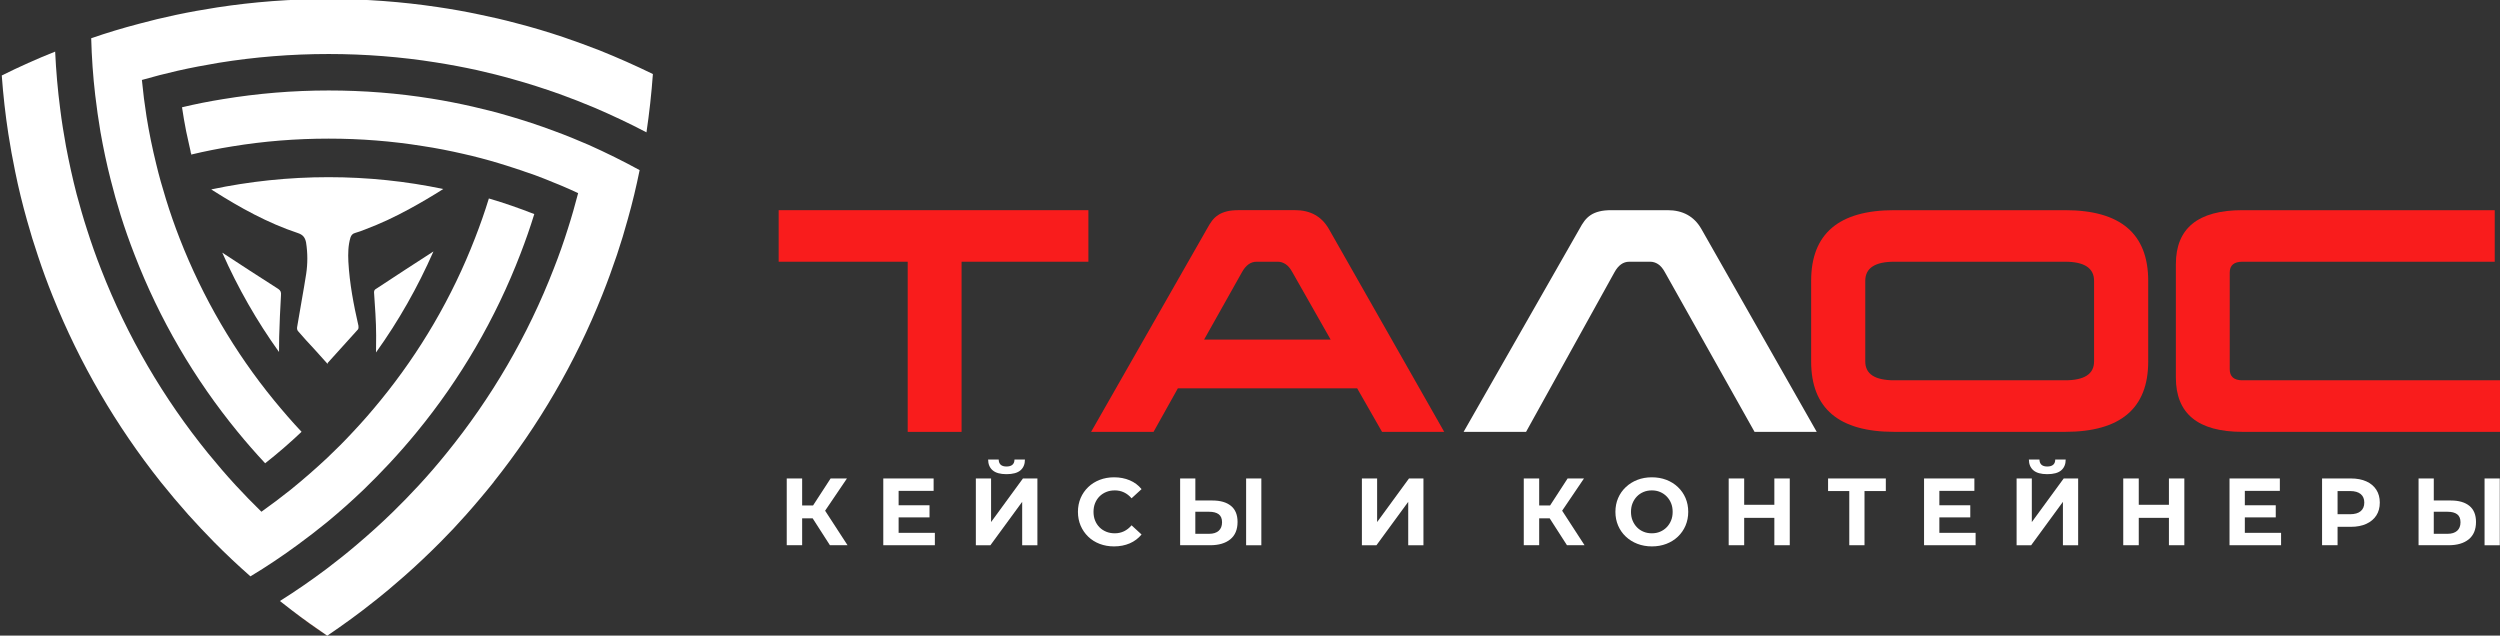 <svg width="177" height="45" viewBox="0 0 177 45" fill="none" xmlns="http://www.w3.org/2000/svg">
<rect x="0" y="0" width="177" height="45" fill="#333333" stroke="none"/>
<g clip-path="url(#clip0_270_1484)">
<path d="M19.894 20.903C19.837 21.889 19.791 22.875 19.765 23.863C19.755 24.217 19.755 24.571 19.755 24.924C18.187 22.738 16.841 20.383 15.736 17.887C17.054 18.752 18.372 19.609 19.7 20.456C19.875 20.577 19.913 20.69 19.894 20.903Z" fill="white"/>
<path d="M26.622 24.953C26.631 24.552 26.631 24.152 26.631 23.752C26.631 22.738 26.549 21.713 26.482 20.698C26.482 20.541 26.547 20.494 26.66 20.428C27.987 19.553 29.342 18.669 30.688 17.802C29.573 20.336 28.219 22.727 26.622 24.953Z" fill="white"/>
<path d="M31.384 13.382C30.605 13.875 29.806 14.35 28.998 14.787C27.979 15.347 26.929 15.84 25.843 16.248C25.611 16.341 25.379 16.426 25.148 16.491C24.97 16.537 24.869 16.648 24.813 16.816C24.646 17.376 24.638 17.944 24.664 18.52C24.748 20.066 25.037 21.573 25.379 23.071C25.389 23.156 25.389 23.267 25.343 23.324C24.646 24.104 23.932 24.886 23.199 25.697V25.771C22.864 25.399 22.558 25.064 22.252 24.718C21.863 24.3 21.472 23.882 21.101 23.443C21.037 23.378 21.018 23.249 21.037 23.156C21.24 21.909 21.482 20.652 21.677 19.395C21.788 18.659 21.788 17.905 21.667 17.151C21.593 16.816 21.454 16.622 21.091 16.501C18.957 15.793 16.998 14.704 15.114 13.512C15.06 13.485 15.013 13.447 14.957 13.41C17.639 12.842 20.424 12.544 23.263 12.544C26.038 12.544 28.767 12.832 31.384 13.382Z" fill="white"/>
<path d="M55.129 14.88H77.058V18.53H68.079V30.577H64.265V18.53H55.129V14.88Z" fill="#F91C1C"/>
<path d="M96.088 27.495H83.392L81.671 30.575H77.25L85.447 16.213C85.565 15.991 85.686 15.798 85.808 15.634C85.932 15.471 86.078 15.333 86.248 15.222C86.417 15.111 86.621 15.026 86.854 14.966C87.088 14.906 87.382 14.878 87.735 14.878H91.686C92.768 14.878 93.563 15.317 94.073 16.193L102.25 30.575H97.848L96.088 27.495ZM85.25 24.043H94.209L91.49 19.255C91.346 18.993 91.187 18.807 91.01 18.696C90.835 18.584 90.654 18.53 90.472 18.53H88.965C88.548 18.53 88.202 18.779 87.929 19.275L85.25 24.043Z" fill="#F91C1C"/>
<path d="M120.448 16.195C119.939 15.318 119.143 14.88 118.06 14.88H114.11C113.759 14.88 113.464 14.908 113.229 14.97C112.996 15.028 112.794 15.112 112.623 15.225C112.456 15.336 112.309 15.473 112.184 15.635C112.059 15.798 111.938 15.994 111.822 16.215L103.623 30.577H108.044L114.305 19.275C114.578 18.78 114.924 18.531 115.342 18.531H116.848C117.029 18.531 117.211 18.586 117.386 18.697C117.562 18.81 117.722 18.995 117.867 19.259L124.223 30.578H128.625L120.448 16.195Z" fill="white"/>
<path d="M134.116 30.575C130.19 30.575 128.229 28.915 128.229 25.592V19.883C128.229 16.547 130.19 14.88 134.116 14.88H146.205C150.131 14.88 152.093 16.547 152.093 19.883V25.592C152.093 28.915 150.129 30.575 146.205 30.575H134.116ZM134.116 18.53C132.747 18.53 132.061 18.981 132.061 19.883V25.592C132.061 26.482 132.745 26.925 134.116 26.925H146.205C147.575 26.925 148.26 26.48 148.26 25.592V19.883C148.26 18.981 147.576 18.53 146.205 18.53H134.116Z" fill="#F91C1C"/>
<path d="M177.054 26.925V30.575H158.766C155.624 30.575 154.051 29.293 154.051 26.731V18.706C154.051 16.157 155.622 14.88 158.766 14.88H176.627V18.53H158.766C158.165 18.53 157.865 18.785 157.865 19.295V26.142C157.865 26.665 158.165 26.925 158.766 26.925H177.054Z" fill="#F91C1C"/>
<path d="M23.17 45.007C22.314 44.431 21.466 43.828 20.639 43.188C21.466 43.819 22.314 44.422 23.17 45.007Z" fill="#FA5E1A"/>
<path d="M23.17 45.007C22.314 44.431 21.466 43.828 20.639 43.188C21.466 43.819 22.314 44.422 23.17 45.007Z" fill="#FA5E1A"/>
<path d="M23.17 45.007C22.314 44.431 21.466 43.828 20.639 43.188C21.466 43.819 22.314 44.422 23.17 45.007Z" fill="#FA5E1A"/>
<path d="M45.286 12.045C45.049 13.214 44.776 14.357 44.456 15.489C44.22 16.348 43.965 17.198 43.682 18.038C43.362 18.988 43.016 19.938 42.644 20.871C40.731 25.685 38.125 30.135 34.956 34.117V34.127C34.647 34.52 34.319 34.904 33.999 35.288C33.672 35.681 33.344 36.055 33.006 36.438C32.715 36.767 32.413 37.096 32.114 37.416C31.804 37.737 31.494 38.066 31.185 38.376C30.347 39.217 29.491 40.03 28.607 40.806C27.923 41.408 27.231 41.993 26.521 42.551C25.436 43.419 24.317 44.231 23.168 45.008C22.312 44.424 21.465 43.821 20.637 43.19C20.364 42.979 20.09 42.77 19.817 42.551C20.974 41.828 22.085 41.053 23.17 40.239C23.88 39.7 24.582 39.143 25.256 38.567C26.14 37.818 27.004 37.041 27.834 36.229C28.453 35.626 29.064 34.995 29.655 34.356C30.329 33.626 30.976 32.877 31.604 32.099C34.783 28.189 37.37 23.777 39.218 18.99C39.582 18.067 39.91 17.135 40.211 16.175C40.476 15.353 40.713 14.513 40.932 13.673C40.148 13.307 39.347 12.969 38.528 12.65C38.09 12.476 37.644 12.311 37.188 12.165C37.107 12.129 37.014 12.1 36.933 12.074C36.751 12.009 36.559 11.946 36.377 11.891C36.021 11.771 35.657 11.662 35.302 11.552C34.483 11.305 33.653 11.086 32.807 10.895C31.85 10.675 30.885 10.483 29.902 10.337C27.743 9.99 25.529 9.815 23.271 9.815C20.948 9.815 18.672 9.998 16.448 10.363C15.473 10.519 14.508 10.71 13.551 10.94C13.514 10.812 13.486 10.692 13.46 10.564C13.433 10.445 13.405 10.317 13.378 10.199C13.306 9.897 13.241 9.586 13.178 9.286C13.069 8.719 12.968 8.161 12.887 7.595C13.844 7.366 14.809 7.175 15.784 7.019C18.224 6.617 20.721 6.406 23.271 6.406C25.758 6.406 28.19 6.599 30.567 6.983C31.543 7.139 32.508 7.33 33.473 7.549C34.311 7.741 35.148 7.951 35.978 8.198C37.081 8.518 38.173 8.874 39.239 9.276C40.069 9.578 40.889 9.915 41.69 10.262C42.918 10.813 44.12 11.406 45.286 12.045Z" fill="white"/>
<path d="M21.084 38.567C19.999 39.363 18.888 40.111 17.731 40.806C16.847 40.029 15.983 39.217 15.153 38.376C14.534 37.745 13.923 37.098 13.332 36.44C12.658 35.681 12.011 34.914 11.383 34.129C8.231 30.163 5.645 25.741 3.733 20.974C3.358 20.043 3.012 19.101 2.695 18.143C2.411 17.303 2.148 16.453 1.911 15.594C1.592 14.461 1.31 13.319 1.074 12.15C0.892 11.263 0.728 10.378 0.59 9.473C0.38 8.112 0.226 6.733 0.125 5.344C1.355 4.731 2.62 4.165 3.905 3.653C3.969 5.023 4.087 6.376 4.261 7.71C4.37 8.605 4.516 9.482 4.671 10.35C4.89 11.501 5.137 12.633 5.428 13.757C5.657 14.598 5.893 15.438 6.166 16.27C6.468 17.22 6.796 18.151 7.16 19.074C9.009 23.825 11.577 28.211 14.738 32.101C15.367 32.868 16.012 33.627 16.686 34.358C17.279 34.997 17.888 35.628 18.508 36.231C19.218 35.728 19.92 35.198 20.594 34.66C21.486 33.938 22.342 33.189 23.172 32.413C23.801 31.819 24.41 31.208 24.993 30.577C25.667 29.864 26.314 29.116 26.941 28.348C29.738 24.923 32.014 21.049 33.637 16.846C33.993 15.933 34.321 15.001 34.612 14.051C35.705 14.372 36.779 14.745 37.827 15.157C37.536 16.107 37.208 17.039 36.852 17.962C35.086 22.567 32.599 26.824 29.519 30.578C28.89 31.346 28.244 32.086 27.571 32.807C26.978 33.446 26.369 34.059 25.749 34.662C24.92 35.457 24.056 36.224 23.172 36.955C22.496 37.508 21.796 38.046 21.084 38.567Z" fill="white"/>
<path d="M13.551 10.941H13.541C13.513 10.822 13.487 10.694 13.459 10.566C13.487 10.694 13.515 10.813 13.551 10.941Z" fill="white"/>
<path d="M46.225 5.241C46.124 6.639 45.971 8.009 45.77 9.37C44.568 8.739 43.348 8.165 42.09 7.625C41.279 7.286 40.451 6.958 39.613 6.657C38.528 6.273 37.428 5.916 36.307 5.606C35.477 5.368 34.631 5.158 33.783 4.967C32.818 4.756 31.843 4.573 30.86 4.419C28.391 4.025 25.849 3.824 23.272 3.824C20.621 3.824 18.025 4.035 15.493 4.445C14.51 4.61 13.535 4.792 12.57 5.011C11.722 5.204 10.876 5.423 10.046 5.661C10.129 6.529 10.239 7.396 10.374 8.254C10.556 9.387 10.785 10.501 11.058 11.607C11.258 12.447 11.495 13.279 11.75 14.101C12.041 15.051 12.369 15.982 12.725 16.896C14.356 21.08 16.614 24.934 19.402 28.343C20.032 29.11 20.677 29.859 21.351 30.572C20.522 31.357 19.666 32.098 18.773 32.8C18.099 32.078 17.452 31.339 16.825 30.572C13.763 26.836 11.287 22.606 9.52 18.02C9.164 17.107 8.836 16.175 8.537 15.224C8.282 14.402 8.045 13.562 7.835 12.721C7.551 11.615 7.315 10.483 7.114 9.35C6.969 8.482 6.841 7.605 6.74 6.728C6.585 5.403 6.493 4.06 6.457 2.708C7.56 2.325 8.689 1.986 9.836 1.685C10.684 1.456 11.548 1.247 12.414 1.064C13.389 0.854 14.381 0.681 15.374 0.525C17.952 0.131 20.585 -0.07 23.272 -0.07C25.886 -0.07 28.454 0.123 30.969 0.497C31.962 0.643 32.954 0.817 33.929 1.026C34.795 1.201 35.659 1.402 36.507 1.629C37.654 1.921 38.783 2.26 39.896 2.634C40.752 2.926 41.6 3.236 42.446 3.565C43.729 4.08 44.987 4.638 46.225 5.241Z" fill="white"/>
<path d="M13.551 10.941H13.541C13.513 10.822 13.487 10.694 13.459 10.566C13.487 10.694 13.515 10.813 13.551 10.941Z" fill="white"/>
<path d="M60.006 38.602H58.759L57.536 36.697H56.792V38.602H55.701V33.875H56.792V35.786H57.565L58.807 33.875H59.964L58.418 36.158L60.006 38.602Z" fill="white"/>
<path d="M66.188 37.725V38.602H62.537V33.875H66.1V34.753H63.622V35.773H65.81V36.631H63.622V37.725H66.188Z" fill="white"/>
<path d="M69.09 38.604V33.875H70.168V36.962L72.424 33.875H73.448V38.604H72.37V35.53L70.12 38.604H69.09ZM71.259 33.571C70.818 33.571 70.494 33.481 70.282 33.3C70.07 33.121 69.962 32.865 69.959 32.536H70.707C70.712 32.699 70.76 32.822 70.851 32.905C70.944 32.988 71.08 33.029 71.259 33.029C71.442 33.029 71.583 32.988 71.679 32.905C71.775 32.822 71.825 32.699 71.825 32.536H72.565C72.565 32.865 72.459 33.119 72.249 33.3C72.038 33.481 71.707 33.571 71.259 33.571Z" fill="white"/>
<path d="M78.87 38.685C78.505 38.685 78.168 38.625 77.856 38.506C77.543 38.386 77.274 38.217 77.045 37.996C76.817 37.775 76.638 37.516 76.51 37.219C76.383 36.922 76.318 36.594 76.318 36.239C76.318 35.884 76.383 35.557 76.51 35.259C76.638 34.962 76.818 34.703 77.049 34.482C77.28 34.261 77.552 34.092 77.863 33.972C78.174 33.853 78.514 33.793 78.876 33.793C79.285 33.793 79.654 33.865 79.987 34.006C80.32 34.147 80.598 34.356 80.822 34.63L80.115 35.279C79.957 35.095 79.779 34.956 79.58 34.861C79.38 34.766 79.163 34.72 78.929 34.72C78.709 34.72 78.507 34.756 78.323 34.831C78.14 34.906 77.981 35.01 77.845 35.145C77.711 35.279 77.606 35.441 77.532 35.625C77.457 35.809 77.421 36.015 77.421 36.239C77.421 36.465 77.457 36.669 77.532 36.853C77.606 37.038 77.711 37.197 77.845 37.333C77.979 37.468 78.14 37.572 78.323 37.647C78.507 37.722 78.709 37.758 78.929 37.758C79.163 37.758 79.38 37.71 79.58 37.614C79.78 37.518 79.957 37.377 80.115 37.192L80.822 37.842C80.597 38.115 80.318 38.326 79.987 38.469C79.654 38.612 79.282 38.685 78.87 38.685Z" fill="white"/>
<path d="M85.841 35.435C86.402 35.435 86.839 35.562 87.15 35.814C87.462 36.066 87.619 36.447 87.619 36.955C87.619 37.495 87.447 37.905 87.104 38.184C86.761 38.463 86.286 38.602 85.68 38.602H83.553V33.875H84.631V35.435H85.841ZM85.612 37.793C85.899 37.793 86.122 37.722 86.283 37.581C86.442 37.44 86.521 37.237 86.521 36.976C86.521 36.716 86.442 36.526 86.283 36.408C86.124 36.292 85.9 36.233 85.612 36.233H84.629V37.793H85.612ZM88.225 38.604V33.875H89.303V38.604H88.225Z" fill="white"/>
<path d="M96.422 38.604V33.875H97.5V36.962L99.756 33.875H100.78V38.604H99.702V35.53L97.452 38.604H96.422Z" fill="white"/>
<path d="M112.186 38.602H110.941L109.717 36.697H108.974V38.602H107.883V33.875H108.974V35.786H109.747L110.987 33.875H112.146L110.6 36.158L112.186 38.602Z" fill="white"/>
<path d="M116.956 38.685C116.583 38.685 116.239 38.624 115.926 38.502C115.611 38.381 115.338 38.21 115.105 37.989C114.871 37.769 114.691 37.509 114.563 37.212C114.436 36.915 114.371 36.591 114.371 36.239C114.371 35.884 114.436 35.558 114.563 35.263C114.691 34.967 114.871 34.71 115.105 34.489C115.338 34.268 115.611 34.097 115.922 33.976C116.234 33.855 116.576 33.793 116.949 33.793C117.321 33.793 117.664 33.853 117.975 33.972C118.287 34.092 118.56 34.261 118.793 34.482C119.027 34.703 119.207 34.962 119.335 35.259C119.462 35.557 119.527 35.884 119.527 36.239C119.527 36.591 119.462 36.915 119.335 37.215C119.207 37.514 119.025 37.775 118.793 37.996C118.56 38.217 118.287 38.386 117.975 38.506C117.664 38.625 117.325 38.685 116.956 38.685ZM116.949 37.758C117.159 37.758 117.355 37.722 117.532 37.647C117.709 37.572 117.865 37.468 118 37.33C118.134 37.192 118.239 37.033 118.313 36.85C118.388 36.668 118.424 36.465 118.424 36.239C118.424 36.013 118.388 35.811 118.313 35.628C118.239 35.445 118.134 35.286 118 35.148C117.866 35.01 117.709 34.906 117.532 34.831C117.355 34.756 117.161 34.72 116.949 34.72C116.739 34.72 116.543 34.756 116.363 34.831C116.184 34.906 116.027 35.01 115.894 35.148C115.762 35.286 115.659 35.445 115.585 35.628C115.51 35.811 115.474 36.015 115.474 36.239C115.474 36.465 115.51 36.668 115.585 36.85C115.659 37.033 115.762 37.192 115.894 37.33C116.027 37.468 116.182 37.572 116.363 37.647C116.543 37.722 116.739 37.758 116.949 37.758Z" fill="white"/>
<path d="M126.715 33.875V38.602H125.624V36.664H123.488V38.602H122.391V33.875H123.488V35.739H125.624V33.875H126.715Z" fill="white"/>
<path d="M133.516 33.875V34.766H132.007V38.602H130.929V34.766H129.428V33.875H133.516Z" fill="white"/>
<path d="M139.873 37.725V38.602H136.223V33.875H139.786V34.753H137.307V35.773H139.496V36.631H137.307V37.725H139.873Z" fill="white"/>
<path d="M142.775 38.604V33.875H143.853V36.962L146.11 33.875H147.133V38.604H146.055V35.53L143.805 38.604H142.775ZM144.944 33.571C144.504 33.571 144.179 33.481 143.967 33.3C143.756 33.121 143.648 32.865 143.645 32.536H144.393C144.398 32.699 144.446 32.822 144.537 32.905C144.63 32.988 144.765 33.029 144.944 33.029C145.128 33.029 145.269 32.988 145.365 32.905C145.461 32.822 145.511 32.699 145.511 32.536H146.251C146.251 32.865 146.145 33.119 145.934 33.3C145.724 33.481 145.393 33.571 144.944 33.571Z" fill="white"/>
<path d="M154.651 33.875V38.602H153.56V36.664H151.424V38.602H150.326V33.875H151.424V35.739H153.56V33.875H154.651Z" fill="white"/>
<path d="M161.5 37.725V38.602H157.85V33.875H161.413V34.753H158.934V35.773H161.123V36.631H158.934V37.725H161.5Z" fill="white"/>
<path d="M168.242 34.672C168.075 34.414 167.839 34.218 167.535 34.081C167.229 33.943 166.864 33.875 166.444 33.875H164.402V38.602H165.5V37.299H166.444C166.864 37.299 167.229 37.229 167.535 37.089C167.839 36.95 168.075 36.754 168.242 36.498C168.407 36.244 168.49 35.939 168.49 35.583C168.49 35.233 168.407 34.929 168.242 34.672ZM167.137 36.191C166.965 36.336 166.715 36.407 166.382 36.407H165.5V34.766H166.382C166.715 34.766 166.965 34.838 167.137 34.979C167.308 35.12 167.392 35.322 167.392 35.583C167.392 35.844 167.308 36.047 167.137 36.191Z" fill="white"/>
<path d="M173.522 35.435C174.084 35.435 174.521 35.562 174.832 35.814C175.143 36.066 175.301 36.447 175.301 36.955C175.301 37.495 175.128 37.905 174.786 38.184C174.443 38.463 173.968 38.602 173.362 38.602H171.234V33.875H172.312V35.435H173.522ZM173.294 37.793C173.58 37.793 173.804 37.722 173.965 37.581C174.123 37.44 174.203 37.237 174.203 36.976C174.203 36.716 174.123 36.526 173.965 36.408C173.806 36.292 173.582 36.233 173.294 36.233H172.311V37.793H173.294ZM175.907 38.604V33.875H176.984V38.604H175.907Z" fill="white"/>
</g>
<defs>
<clipPath id="clip0_270_1484">
<rect width="177" height="45" fill="white"/>
</clipPath>
</defs>
</svg>

